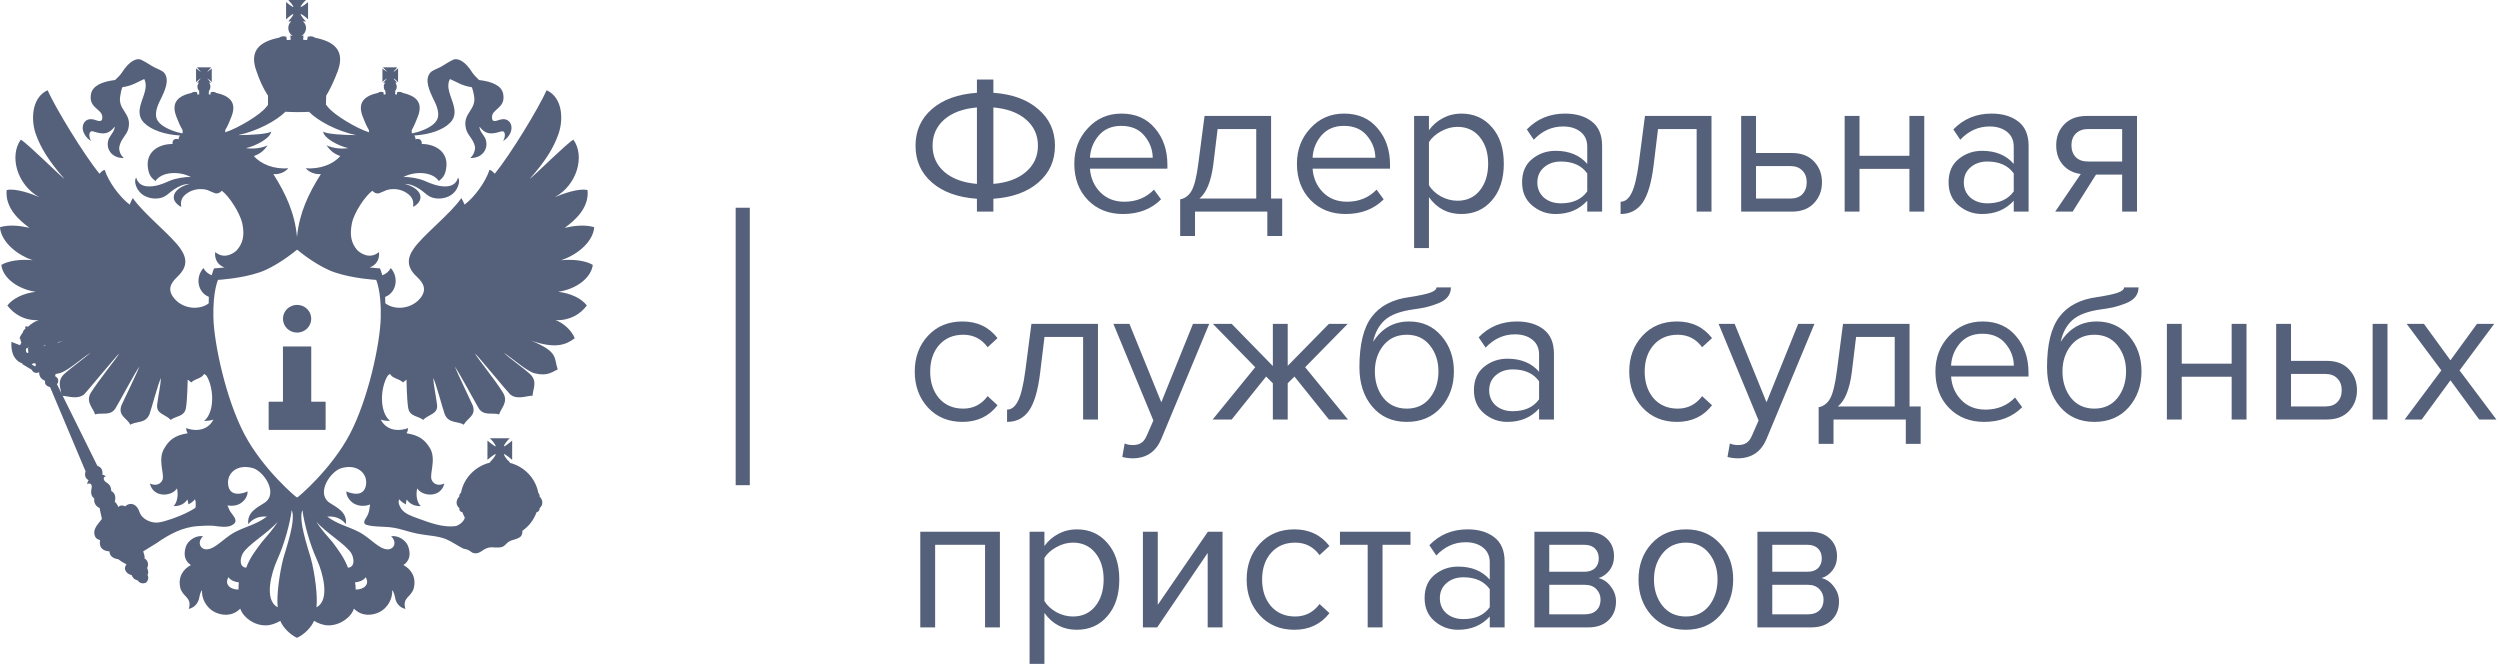 <svg width="177" height="47" viewBox="0 0 177 47" fill="none" xmlns="http://www.w3.org/2000/svg">
<path fill-rule="evenodd" clip-rule="evenodd" d="M24.766 30.739C23.459 33.227 21.062 35.255 21.034 35.224C21.006 35.255 18.609 33.227 17.302 30.739C15.994 28.253 15.156 24.347 15.109 22.481C15.062 20.615 15.435 19.816 15.435 19.816C15.435 19.816 17.07 19.728 18.378 19.282C19.487 18.905 20.695 17.953 21.034 17.675C21.371 17.953 22.581 18.905 23.693 19.282C24.998 19.728 26.633 19.816 26.633 19.816C26.633 19.816 27.006 20.615 26.957 22.481C26.91 24.347 26.072 28.253 24.766 30.739ZM24.89 39.201C25.06 39.521 25.158 40.147 24.638 40.194C24.347 39.448 23.997 39.012 23.564 38.409C23.163 37.945 22.72 37.466 22.404 36.941C23.114 37.758 24.54 38.573 24.89 39.201ZM22.404 42.995C22.501 42.264 22.308 40.631 22.005 39.521C21.796 38.774 21.104 36.816 21.412 36.115C21.533 37.038 21.91 38.48 22.453 39.662C22.838 40.512 23.405 42.486 22.404 42.995ZM20.061 39.521C19.773 40.631 19.567 42.264 19.664 42.995C18.661 42.486 19.23 40.512 19.616 39.662C20.156 38.48 20.532 37.038 20.653 36.115C20.965 36.816 20.272 38.774 20.061 39.521ZM18.517 38.409C18.069 39.012 17.719 39.448 17.43 40.194C16.91 40.147 17.008 39.521 17.178 39.201C17.528 38.573 18.952 37.758 19.664 36.941C19.348 37.466 18.905 37.938 18.517 38.409ZM13.168 30.308C13.194 30.471 13.217 30.567 13.289 30.675C12.36 30.817 11.963 31.172 11.627 31.75C11.153 32.529 11.647 33.535 11.513 33.951C11.418 34.211 11.107 34.461 10.612 34.233C10.851 35.275 12.18 35.157 12.529 34.577C12.648 35.061 12.529 35.618 12.288 35.829C12.7 35.852 13.05 35.688 13.266 35.368C13.315 35.464 13.315 35.595 13.338 35.711C13.567 35.595 13.714 35.464 13.809 35.345C13.845 35.462 13.891 35.733 13.835 35.956C13.658 36.074 13.456 36.183 13.145 36.339C12.648 36.576 11.747 36.919 11.227 36.989C10.802 37.06 10.067 36.823 9.873 36.243C9.703 35.688 9.235 35.512 8.859 35.852C8.764 35.782 8.499 35.733 8.388 35.903C8.388 35.903 8.27 35.641 8.123 35.512C8.221 35.227 8.146 34.884 7.881 34.768C7.858 34.211 7.508 34.211 7.387 34.021C7.315 33.903 7.315 33.759 7.485 33.737C7.413 33.631 7.266 33.608 7.243 33.608C7.29 33.371 7.217 33.076 6.893 32.98L4.031 27.199C4.213 27.01 4.118 26.738 3.91 26.641C3.91 26.641 3.91 26.618 3.91 26.596C3.927 26.55 3.93 26.515 3.935 26.48C4.012 26.468 4.106 26.45 4.188 26.43C4.754 26.299 5.636 25.484 6.399 24.975C6.131 25.247 5.021 26.039 4.527 26.5C4.066 26.949 4.26 27.398 4.334 27.802L4.443 28.026C4.862 28.051 5.49 28.298 5.961 27.92C6.107 27.779 8.172 25.27 8.447 25.023C8.342 25.247 7.037 26.856 6.448 27.779C6.01 28.475 6.651 28.936 6.725 29.337C7.194 29.196 7.835 29.468 8.172 28.913C8.499 28.381 9.5 26.478 9.873 25.943C9.729 26.359 8.666 28.523 8.594 28.711C8.342 29.445 8.98 29.587 9.235 30.073C9.621 29.801 10.319 30.013 10.587 29.314C10.754 28.843 11.178 27.199 11.397 26.76C11.371 27.247 11.227 27.897 11.13 28.616C11.032 29.337 11.721 29.314 12.082 29.73C12.432 29.445 13.073 29.516 13.168 28.865C13.266 28.286 13.289 26.878 13.289 26.878C13.387 26.962 13.436 26.984 13.544 27.08C13.783 26.808 14.28 26.808 14.448 26.478C14.522 26.5 14.545 26.548 14.617 26.596C15.161 27.481 15.207 29.196 14.448 29.801C14.666 29.801 14.944 29.775 15.111 29.705C14.774 30.378 14.025 30.615 13.168 30.308ZM4.481 24.113C4.355 24.163 4.208 24.226 4.092 24.274C4.092 24.264 4.092 24.251 4.092 24.241C4.211 24.198 4.357 24.155 4.481 24.113ZM16.862 9.566C18.216 9.282 19.59 8.538 20.208 7.912C20.72 7.943 21.381 7.948 21.884 7.92C22.494 8.55 23.85 9.282 25.204 9.566C24.419 9.566 23.044 9.496 22.875 9.306C22.924 9.79 23.973 10.338 24.661 10.489C24.092 10.56 23.564 10.489 23.114 10.29C23.359 10.633 23.634 10.893 24.092 11.046C23.611 11.627 22.622 12.002 21.642 11.909C21.884 12.193 22.332 12.37 22.72 12.322C21.84 13.699 21.186 15.111 21.032 16.747L21.026 16.745L21.024 16.75C20.877 15.111 20.229 13.699 19.351 12.322C19.747 12.37 20.185 12.193 20.412 11.909C19.423 12.002 18.468 11.627 17.974 11.046C18.434 10.893 18.709 10.633 18.952 10.29C18.517 10.489 17.974 10.56 17.407 10.489C18.095 10.338 19.158 9.79 19.204 9.306C19.024 9.496 17.649 9.566 16.862 9.566ZM25.891 40.867C26.195 41.377 25.773 41.742 25.181 41.742C25.181 41.543 25.181 41.472 25.132 41.233C25.407 41.208 25.729 41.107 25.891 40.867ZM16.887 41.742C16.296 41.742 15.873 41.377 16.175 40.867C16.331 41.097 16.643 41.205 16.91 41.233C16.887 41.472 16.887 41.543 16.887 41.742ZM3.197 24.465C3.166 24.465 3.134 24.465 3.101 24.465C3.096 24.458 3.091 24.45 3.083 24.443C3.127 24.433 3.174 24.433 3.215 24.42C3.212 24.435 3.204 24.45 3.197 24.465ZM2.486 25.943L2.247 25.805C2.342 25.696 2.437 25.696 2.533 25.756C2.533 25.828 2.533 25.898 2.486 25.943ZM2.015 24.952C1.992 24.952 1.992 24.975 1.969 24.997C1.822 24.975 1.822 24.808 1.848 24.667C1.917 24.667 1.969 24.644 2.015 24.597L2.038 24.622L1.969 24.667C1.992 24.763 1.992 24.857 2.015 24.952ZM41.971 18.754C41.453 18.449 40.596 18.341 39.727 18.424C41.09 17.963 42.02 16.969 42.069 16.082C41.358 15.883 40.62 15.989 39.981 16.13C40.643 15.645 41.729 14.758 41.598 13.457C40.959 13.303 39.786 13.742 39.291 13.956C40.861 13.091 41.428 11.046 40.596 9.887C40.102 10.171 37.855 12.415 37.492 12.678C38.653 11.377 39.196 10.441 39.51 9.566C39.883 8.611 39.906 6.944 38.702 6.387C38.133 7.665 36.141 10.938 35.032 12.299C34.91 12.193 34.813 12.05 34.656 12.027C34.39 12.857 33.605 13.956 32.892 14.486C32.856 14.415 32.785 14.226 32.663 14.024C31.904 15.136 29.935 16.662 29.297 17.597C28.8 18.293 28.8 18.921 29.489 19.572C29.768 19.844 30.298 20.328 29.84 21.001C29.216 21.894 27.963 21.997 27.281 21.473C27.281 21.314 27.276 21.162 27.268 21.021C28.071 20.716 28.259 19.644 27.667 18.979C27.536 19.224 27.322 19.402 27.065 19.49C26.996 19.213 26.933 19.077 26.929 19.064L26.897 18.999L26.828 18.996C26.82 18.994 26.558 18.982 26.164 18.936C26.609 18.792 26.895 18.389 26.833 17.844C26.146 18.424 25.456 17.869 25.299 17.716C24.867 17.219 24.746 16.662 24.915 15.809C25.06 15.066 25.845 13.883 26.362 13.505C26.437 13.575 26.556 13.717 26.808 13.694C26.954 13.649 27.196 13.527 27.377 13.457C27.896 13.303 28.404 13.421 28.73 13.623C29.32 13.976 29.271 14.367 29.25 14.652C30.151 14.155 29.84 13.328 28.658 13.021C29.466 13.021 30.13 13.742 30.298 13.835C30.746 14.156 31.384 14.084 31.757 13.908C32.473 13.575 32.617 12.748 32.424 12.582C32.352 12.88 32.123 13.139 31.708 13.187C31.096 13.258 30.501 12.995 30.033 12.793C29.636 12.63 28.993 12.511 28.56 12.536C29.369 12.098 30.625 12.146 31.07 12.819C31.338 12.607 31.505 12.415 31.579 11.979C31.809 10.799 30.867 10.194 29.863 10.194C29.889 9.91 29.683 9.768 29.418 9.864C29.418 9.743 29.384 9.65 29.317 9.602C29.34 9.599 29.371 9.589 29.392 9.589C30.406 9.521 31.361 9.213 31.878 8.681C32.785 7.733 31.338 6.528 31.855 5.595C32.352 5.807 32.715 6.079 33.399 6.173C33.472 6.317 33.533 6.599 33.557 6.752C33.775 7.806 32.715 7.983 32.99 9.105C33.111 9.614 33.5 9.79 33.631 10.396C33.631 10.396 33.68 10.819 33.304 11.188C34.175 11.21 34.633 10.489 34.365 9.816C34.246 9.544 33.943 9.282 33.943 8.964C34.39 9.544 34.79 9.521 35.477 9.306C35.791 9.213 35.816 9.64 35.621 9.982C36.092 9.707 36.216 9.258 36.216 9.06C36.216 8.586 35.84 8.361 35.477 8.457C35.274 8.48 34.861 8.752 34.838 8.361C34.753 7.688 35.84 7.711 35.621 6.624C35.502 6.079 34.885 5.781 33.919 5.665C33.824 5.57 33.582 5.345 33.451 5.156C32.921 4.294 32.375 4.07 32.048 4.246C31.662 4.435 31.459 4.602 31.145 4.766C30.89 4.897 30.625 4.967 30.455 5.156C30.033 5.665 30.432 6.457 30.648 6.944C30.795 7.226 31.145 7.877 30.988 8.361C30.818 8.941 29.84 9.306 29.25 9.426C29.212 9.426 29.188 9.438 29.15 9.438V9.213C29.32 8.916 29.466 8.563 29.587 8.242C29.986 7.201 29.392 6.778 28.514 6.576C28.404 6.505 28.282 6.48 28.139 6.528H28.113L28.089 6.704L27.969 6.669L27.994 6.457H27.942C28.043 6.387 28.089 6.268 28.089 6.15C28.089 6.021 28.043 5.925 27.994 5.855H28.113L28.063 5.807C28.043 5.759 27.994 5.713 27.92 5.641C27.896 5.618 27.873 5.57 27.873 5.547C27.896 5.57 27.92 5.595 27.969 5.618C28.017 5.665 28.089 5.713 28.113 5.759L28.184 5.807V4.839L28.113 4.897C28.089 4.92 28.017 4.967 27.969 5.015C27.92 5.063 27.896 5.063 27.873 5.086C27.873 5.063 27.896 5.038 27.92 4.99C27.994 4.945 28.043 4.871 28.063 4.839L28.113 4.766H27.124L27.173 4.839C27.219 4.871 27.281 4.945 27.33 4.99C27.353 5.038 27.377 5.063 27.402 5.086C27.377 5.063 27.33 5.063 27.304 5.015C27.219 4.967 27.173 4.92 27.124 4.897L27.076 4.839V5.807L27.124 5.759C27.173 5.713 27.219 5.665 27.304 5.618C27.33 5.595 27.377 5.57 27.402 5.547C27.377 5.57 27.353 5.618 27.33 5.641C27.281 5.713 27.219 5.759 27.173 5.807L27.124 5.855H27.281C27.196 5.925 27.173 6.021 27.173 6.15C27.173 6.268 27.219 6.387 27.304 6.457H27.281L27.304 6.669L27.173 6.704L27.147 6.528H27.124C26.98 6.48 26.859 6.505 26.761 6.576C25.868 6.778 25.276 7.201 25.675 8.242C25.796 8.563 25.943 8.916 26.123 9.213V9.367C25.227 9.082 23.621 8.124 23.189 7.544C23.14 7.486 23.104 7.438 23.08 7.403L23.076 7.405L23.093 6.778C23.405 6.268 23.683 5.641 23.902 5.063C24.468 3.56 23.634 2.935 22.308 2.672C22.174 2.58 22.005 2.532 21.788 2.602L21.742 2.839L21.464 2.816L21.487 2.509C21.439 2.532 21.392 2.532 21.343 2.532C21.533 2.438 21.667 2.211 21.667 1.977C21.667 1.811 21.582 1.609 21.439 1.515H21.667C21.533 1.397 21.317 1.147 21.271 0.983C21.439 1.029 21.693 1.253 21.812 1.374V0.143C21.693 0.237 21.439 0.474 21.271 0.497C21.317 0.358 21.533 0.119 21.667 0H20.412C20.509 0.119 20.751 0.358 20.774 0.497C20.627 0.474 20.388 0.237 20.254 0.143V1.374C20.388 1.253 20.627 1.029 20.774 0.983C20.751 1.147 20.509 1.397 20.412 1.515H20.627C20.484 1.609 20.412 1.811 20.412 1.977C20.412 2.211 20.532 2.438 20.725 2.532C20.676 2.532 20.627 2.532 20.555 2.509L20.581 2.816L20.303 2.839L20.277 2.602C20.061 2.532 19.894 2.58 19.747 2.672C18.434 2.935 17.598 3.56 18.167 5.063C18.36 5.641 18.638 6.268 18.975 6.778V7.428C18.952 7.451 18.926 7.499 18.88 7.544C18.457 8.124 16.839 9.082 15.945 9.367V9.213C16.126 8.916 16.273 8.563 16.393 8.242C16.793 7.201 16.2 6.778 15.307 6.576C15.207 6.505 15.091 6.48 14.944 6.528H14.921L14.895 6.704L14.774 6.669L14.798 6.457H14.774C14.846 6.387 14.895 6.268 14.895 6.15C14.895 6.021 14.872 5.925 14.798 5.855H14.944L14.895 5.807C14.846 5.759 14.798 5.713 14.751 5.641C14.728 5.618 14.692 5.57 14.666 5.547C14.692 5.57 14.751 5.595 14.774 5.618C14.846 5.665 14.895 5.713 14.944 5.759L14.993 5.807V4.839L14.944 4.897C14.895 4.92 14.846 4.967 14.774 5.015C14.751 5.063 14.692 5.063 14.666 5.086C14.692 5.063 14.728 5.038 14.751 4.99C14.798 4.945 14.846 4.871 14.895 4.839L14.944 4.766H13.955L14.002 4.839C14.025 4.871 14.087 4.945 14.136 4.99C14.182 5.038 14.206 5.063 14.206 5.086C14.182 5.063 14.159 5.063 14.112 5.015C14.051 4.967 13.977 4.92 13.955 4.897L13.881 4.839V5.807L13.955 5.759C13.977 5.713 14.051 5.665 14.112 5.618C14.159 5.595 14.182 5.57 14.206 5.547C14.206 5.57 14.182 5.618 14.136 5.641C14.087 5.713 14.025 5.759 14.002 5.807L13.955 5.855H14.087C14.025 5.925 13.977 6.021 13.977 6.15C13.977 6.268 14.025 6.387 14.136 6.457H14.087L14.112 6.669L13.977 6.704L13.955 6.528H13.93C13.783 6.48 13.665 6.505 13.567 6.576C12.674 6.778 12.082 7.201 12.481 8.242C12.602 8.563 12.748 8.916 12.929 9.213V9.438C12.89 9.438 12.857 9.426 12.831 9.426C12.239 9.306 11.25 8.941 11.081 8.361C10.924 7.877 11.276 7.226 11.418 6.944C11.647 6.457 12.036 5.665 11.627 5.156C11.444 4.967 11.178 4.897 10.924 4.766C10.612 4.602 10.416 4.435 10.02 4.246C9.703 4.07 9.163 4.294 8.618 5.156C8.499 5.345 8.244 5.57 8.146 5.665C7.194 5.781 6.578 6.079 6.448 6.624C6.226 7.711 7.315 7.688 7.243 8.361C7.217 8.752 6.798 8.48 6.602 8.457C6.226 8.361 5.853 8.586 5.853 9.06C5.853 9.258 5.987 9.707 6.448 9.982C6.254 9.64 6.278 9.213 6.602 9.306C7.29 9.521 7.675 9.544 8.123 8.964C8.123 9.282 7.835 9.544 7.704 9.816C7.436 10.489 7.881 11.21 8.764 11.188C8.365 10.819 8.447 10.396 8.447 10.396C8.571 9.79 8.957 9.614 9.089 9.105C9.357 7.983 8.293 7.806 8.522 6.752C8.545 6.599 8.594 6.317 8.666 6.173C9.357 6.079 9.729 5.807 10.21 5.595C10.707 6.528 9.281 7.733 10.187 8.681C10.707 9.213 11.673 9.521 12.674 9.589C12.694 9.589 12.728 9.602 12.754 9.604C12.684 9.65 12.648 9.743 12.648 9.864C12.386 9.768 12.18 9.91 12.216 10.194C11.178 10.194 10.262 10.799 10.489 11.979C10.561 12.415 10.73 12.607 11.009 12.819C11.444 12.146 12.7 12.098 13.518 12.536C13.073 12.511 12.432 12.63 12.036 12.793C11.575 12.995 10.986 13.258 10.37 13.187C9.945 13.139 9.729 12.88 9.644 12.582C9.451 12.748 9.596 13.575 10.319 13.908C10.682 14.084 11.322 14.156 11.768 13.835C11.938 13.742 12.602 13.021 13.413 13.021C12.239 13.328 11.912 14.155 12.831 14.652C12.795 14.367 12.748 13.976 13.338 13.623C13.665 13.421 14.182 13.303 14.692 13.457C14.872 13.527 15.111 13.649 15.258 13.694C15.51 13.717 15.632 13.575 15.703 13.505C16.224 13.883 16.983 15.066 17.153 15.809C17.333 16.662 17.202 17.219 16.767 17.716C16.622 17.869 15.922 18.424 15.235 17.844C15.171 18.386 15.457 18.79 15.902 18.936C15.503 18.979 15.235 18.994 15.227 18.996L15.158 18.999L15.13 19.064C15.122 19.077 15.062 19.213 14.99 19.488C14.741 19.395 14.53 19.221 14.401 18.979C13.809 19.642 13.992 20.706 14.787 21.016C14.779 21.162 14.774 21.319 14.774 21.48C14.092 21.994 12.852 21.889 12.239 21.001C11.768 20.328 12.311 19.844 12.579 19.572C13.266 18.921 13.266 18.293 12.769 17.597C12.131 16.662 10.162 15.136 9.405 14.024C9.281 14.226 9.21 14.415 9.183 14.486C8.473 13.956 7.675 12.857 7.413 12.027C7.266 12.05 7.158 12.193 7.037 12.299C5.938 10.938 3.935 7.665 3.369 6.387C2.172 6.944 2.195 8.611 2.561 9.566C2.883 10.441 3.428 11.377 4.573 12.678C4.213 12.415 1.969 10.171 1.472 9.887C0.641 11.046 1.207 13.091 2.774 13.956C2.293 13.742 1.109 13.303 0.471 13.457C0.35 14.758 1.423 15.645 2.087 16.13C1.449 15.989 0.713 15.883 0 16.082C0.048 16.969 0.988 17.963 2.316 18.424C1.472 18.341 0.615 18.449 0.095 18.754C0.193 19.677 1.256 20.472 2.533 20.661C1.675 20.754 0.916 21.122 0.519 21.629C0.988 22.232 1.675 22.693 2.728 22.671C2.486 22.753 2.208 22.917 1.969 23.142C1.943 23.119 1.894 23.096 1.848 23.096C1.796 23.119 1.776 23.19 1.796 23.237C1.796 23.237 1.796 23.237 1.796 23.273C1.696 23.343 1.64 23.424 1.629 23.51C1.531 23.646 1.431 23.807 1.376 23.946C1.402 23.959 1.423 23.981 1.449 23.994C1.439 24.075 1.457 24.165 1.519 24.254C1.472 24.302 1.449 24.372 1.423 24.443L0.808 24.206C0.775 24.753 0.898 25.204 1.181 25.484C1.402 25.731 1.653 25.696 1.58 25.779L2.247 26.18C2.365 26.43 2.607 26.43 2.774 26.359C2.774 26.359 2.774 26.382 2.774 26.407C2.774 26.666 2.957 26.878 3.197 26.962C3.151 27.176 3.245 27.317 3.549 27.413L6.059 33.371C5.961 33.654 6.059 33.903 6.278 33.996C6.226 34.067 6.18 34.14 6.18 34.281C6.278 34.211 6.422 34.186 6.494 34.387C6.54 34.529 6.278 34.99 6.676 35.298C6.625 35.57 6.772 35.852 7.06 35.973C7.06 36.115 7.194 36.576 7.217 36.74C7.037 36.989 6.625 37.368 6.676 37.781C6.725 38.079 6.844 38.172 7.086 38.242C6.988 38.774 7.29 39.012 7.75 39.037C7.75 39.425 8.123 39.566 8.365 39.589C8.594 39.755 8.692 39.826 8.957 39.957C8.715 40.239 8.885 40.608 9.33 40.727C9.38 40.89 9.5 41.034 9.752 41.092C9.899 41.329 10.162 41.329 10.319 41.258C10.416 41.211 10.587 40.938 10.44 40.701C10.538 40.583 10.489 40.358 10.416 40.217C10.561 39.957 10.44 39.637 10.236 39.544C10.262 39.4 10.187 39.176 10.139 39.037C10.489 38.822 10.924 38.55 11.081 38.457C11.938 37.854 12.903 37.32 14.002 37.249C14.28 37.224 14.798 37.202 15.091 37.224C15.536 37.272 16.151 37.403 16.512 37.13C16.622 37.06 16.695 36.941 16.671 36.823C16.622 36.551 16.321 36.313 16.224 36.067C16.198 35.991 16.151 35.882 16.105 35.784C16.419 35.84 16.707 35.794 16.887 35.711C17.081 35.641 17.552 35.298 17.528 34.791C17.153 34.967 16.247 35.204 16.151 34.304C16.053 33.513 16.767 32.839 17.878 33.134C18.638 33.323 19.747 34.907 18.733 35.595C18.238 35.925 17.479 36.243 17.577 37.108C17.901 36.717 18.334 36.528 18.901 36.576C18.069 37.179 17.43 37.249 16.561 37.71C15.802 38.147 15.235 38.87 14.64 38.893C14.182 38.916 13.93 38.384 14.375 37.97C13.93 37.877 13.338 38.22 13.168 38.679C12.952 39.306 13.119 39.755 13.518 40.005C12.978 40.287 12.579 40.845 12.769 41.636C12.952 42.287 13.616 42.287 13.364 43.114C13.737 43.018 13.977 42.771 14.087 42.416C14.136 42.169 14.182 41.909 14.306 41.79C14.255 42.287 14.545 43.018 15.235 43.351C15.703 43.576 16.442 43.669 17.008 43.092C17.238 43.742 18.02 44.296 18.831 44.274C19.204 44.274 19.567 44.117 19.845 43.956C20.038 44.438 20.532 44.924 21.026 45.159C21.533 44.924 22.03 44.438 22.234 43.956C22.501 44.117 22.875 44.274 23.238 44.274C24.02 44.296 24.841 43.742 25.06 43.092C25.626 43.669 26.362 43.576 26.833 43.351C27.523 43.018 27.811 42.287 27.765 41.79C27.896 41.909 27.942 42.169 27.994 42.416C28.089 42.771 28.329 43.018 28.704 43.114C28.453 42.287 29.129 42.287 29.297 41.636C29.489 40.845 29.091 40.287 28.56 40.005C28.947 39.755 29.129 39.306 28.898 38.679C28.73 38.22 28.139 37.877 27.69 37.97C28.139 38.384 27.896 38.916 27.425 38.893C26.833 38.87 26.267 38.147 25.505 37.71C24.638 37.249 23.997 37.179 23.165 36.576C23.732 36.528 24.18 36.717 24.491 37.108C24.589 36.243 23.83 35.925 23.332 35.595C22.332 34.907 23.431 33.323 24.203 33.134C25.299 32.839 26.025 33.513 25.917 34.304C25.796 35.204 24.915 34.967 24.517 34.791C24.517 35.298 24.985 35.641 25.181 35.711C25.407 35.817 25.824 35.872 26.2 35.716C26.187 35.804 26.172 35.901 26.172 35.925C26.098 36.694 25.675 36.765 25.819 37.083C26.025 37.32 27.377 37.272 27.739 37.345C28.38 37.428 28.924 37.663 29.539 37.781C30.226 37.923 30.962 37.923 31.579 38.172C31.976 38.338 32.424 38.656 32.81 38.845C33.399 38.941 33.304 39.176 33.68 39.176C34.017 39.176 34.148 38.893 34.584 38.774C34.885 38.704 35.221 38.822 35.523 38.727C35.742 38.679 35.84 38.457 36.046 38.338C36.287 38.195 36.625 38.195 36.854 37.993C36.975 37.89 36.998 37.688 36.98 37.547L36.985 37.58C37.446 37.262 37.796 36.8 37.989 36.266C38.109 36.243 38.205 36.137 38.205 36.019C38.205 35.996 38.205 35.973 38.205 35.973C38.326 35.877 38.398 35.733 38.398 35.595C38.398 35.416 38.326 35.275 38.205 35.157C38.205 35.157 38.205 35.131 38.205 35.109C38.205 35.015 38.156 34.945 38.109 34.884C37.917 33.855 37.119 33.028 36.092 32.768C36.092 32.743 36.092 32.743 36.092 32.72H36.069C36.069 32.672 36.046 32.648 36.01 32.648C35.863 32.506 35.693 32.284 35.672 32.14C35.84 32.189 36.118 32.448 36.261 32.554V31.195C36.118 31.301 35.84 31.561 35.672 31.609C35.693 31.442 35.958 31.147 36.092 31.029H34.681C34.813 31.147 35.078 31.442 35.101 31.609C34.934 31.561 34.656 31.301 34.511 31.195V32.554C34.656 32.448 34.934 32.189 35.101 32.14C35.078 32.307 34.813 32.602 34.681 32.72L34.73 32.743C33.68 32.98 32.833 33.833 32.64 34.884C32.568 34.945 32.519 35.015 32.519 35.109C32.519 35.131 32.519 35.157 32.519 35.157C32.398 35.275 32.326 35.416 32.326 35.595C32.326 35.733 32.398 35.877 32.519 35.973C32.519 35.973 32.519 35.996 32.519 36.019C32.519 36.173 32.617 36.243 32.736 36.266C32.785 36.397 32.843 36.528 32.905 36.647C32.905 36.634 32.905 36.634 32.921 36.621C32.833 37.012 32.352 37.249 32.244 37.249C31.384 37.368 30.432 37.012 29.562 36.694C29.178 36.551 28.658 36.387 28.404 36.019C28.246 35.751 28.18 35.583 28.259 35.345C28.355 35.464 28.514 35.595 28.73 35.711C28.753 35.595 28.753 35.464 28.8 35.368C29.021 35.688 29.369 35.852 29.791 35.829C29.539 35.618 29.418 35.061 29.539 34.577C29.889 35.157 31.217 35.275 31.459 34.233C30.962 34.461 30.648 34.211 30.552 33.951C30.406 33.535 30.89 32.529 30.455 31.75C30.105 31.172 29.709 30.817 28.779 30.675C28.851 30.567 28.875 30.471 28.898 30.308C28.043 30.615 27.304 30.378 26.954 29.705C27.124 29.775 27.377 29.801 27.618 29.801C26.859 29.196 26.905 27.481 27.451 26.596C27.523 26.548 27.547 26.5 27.618 26.478C27.786 26.808 28.282 26.808 28.534 27.08C28.633 26.984 28.681 26.962 28.779 26.878C28.779 26.878 28.8 28.286 28.898 28.865C28.993 29.516 29.636 29.445 29.961 29.73C30.347 29.314 31.047 29.337 30.939 28.616C30.841 27.897 30.697 27.247 30.674 26.76C30.89 27.199 31.312 28.843 31.482 29.314C31.757 30.013 32.447 29.801 32.833 30.073C33.088 29.587 33.727 29.445 33.472 28.711C33.399 28.523 32.352 26.359 32.195 25.943C32.568 26.478 33.582 28.381 33.896 28.913C34.246 29.468 34.885 29.196 35.343 29.337C35.43 28.936 36.046 28.475 35.598 27.779C35.032 26.856 33.704 25.247 33.631 25.023C33.896 25.27 35.958 27.779 36.118 27.92C36.599 28.333 37.299 28.013 37.711 28.013C37.711 27.554 38.084 27.032 37.544 26.5C37.047 26.039 35.912 25.247 35.672 24.975C36.429 25.484 37.325 26.299 37.855 26.43C38.797 26.666 39.134 26.299 39.487 26.157C39.196 25.318 39.582 24.93 37.59 24.113C39.314 24.715 40.076 24.418 40.692 23.946C40.449 23.343 39.834 22.837 39.337 22.671C40.39 22.693 41.09 22.232 41.549 21.629C41.163 21.122 40.39 20.754 39.51 20.661C40.812 20.472 41.85 19.677 41.971 18.754Z" fill="#55607A"/>
<path d="M70.331 14.983H69.167V14.072C67.821 13.979 66.76 13.595 65.984 12.922C65.208 12.249 64.82 11.38 64.82 10.314C64.82 9.257 65.208 8.393 65.984 7.72C66.76 7.046 67.821 6.663 69.167 6.57V5.63H70.331V6.57C71.668 6.663 72.729 7.051 73.514 7.734C74.299 8.407 74.692 9.267 74.692 10.314C74.692 11.38 74.299 12.249 73.514 12.922C72.738 13.595 71.677 13.979 70.331 14.072V14.983ZM72.644 12.165C73.205 11.679 73.486 11.062 73.486 10.314C73.486 9.566 73.205 8.949 72.644 8.463C72.084 7.977 71.312 7.692 70.331 7.607V13.02C71.312 12.936 72.084 12.651 72.644 12.165ZM66.853 8.463C66.302 8.949 66.026 9.566 66.026 10.314C66.026 11.062 66.302 11.679 66.853 12.165C67.414 12.651 68.185 12.936 69.167 13.02V7.607C68.185 7.692 67.414 7.977 66.853 8.463ZM79.511 15.152C78.501 15.152 77.674 14.825 77.029 14.17C76.384 13.506 76.061 12.646 76.061 11.59C76.061 10.599 76.379 9.762 77.015 9.08C77.651 8.388 78.445 8.042 79.399 8.042C80.399 8.042 81.189 8.388 81.769 9.08C82.358 9.762 82.652 10.627 82.652 11.674V11.941H77.169C77.216 12.604 77.459 13.16 77.898 13.609C78.338 14.058 78.908 14.282 79.609 14.282C80.451 14.282 81.147 13.997 81.699 13.427L82.203 14.114C81.512 14.806 80.614 15.152 79.511 15.152ZM81.614 11.169C81.605 10.59 81.409 10.071 81.025 9.613C80.642 9.145 80.095 8.912 79.385 8.912C78.712 8.912 78.179 9.141 77.786 9.599C77.403 10.057 77.197 10.58 77.169 11.169H81.614ZM83.556 16.708V14.114C83.902 14.049 84.173 13.843 84.37 13.497C84.566 13.142 84.725 12.492 84.846 11.548L85.281 8.21H89.993V14.058H90.778V16.708H89.726V14.983H84.608V16.708H83.556ZM86.207 9.136L85.898 11.674C85.739 12.861 85.412 13.656 84.916 14.058H88.941V9.136H86.207ZM95.273 15.152C94.263 15.152 93.436 14.825 92.791 14.17C92.146 13.506 91.823 12.646 91.823 11.59C91.823 10.599 92.141 9.762 92.777 9.08C93.413 8.388 94.207 8.042 95.161 8.042C96.161 8.042 96.951 8.388 97.531 9.08C98.12 9.762 98.414 10.627 98.414 11.674V11.941H92.931C92.978 12.604 93.221 13.16 93.66 13.609C94.1 14.058 94.67 14.282 95.371 14.282C96.213 14.282 96.909 13.997 97.461 13.427L97.965 14.114C97.274 14.806 96.376 15.152 95.273 15.152ZM97.376 11.169C97.367 10.59 97.171 10.071 96.787 9.613C96.404 9.145 95.857 8.912 95.147 8.912C94.474 8.912 93.941 9.141 93.548 9.599C93.165 10.057 92.959 10.58 92.931 11.169H97.376ZM103.455 15.152C102.501 15.152 101.74 14.754 101.169 13.96V17.564H100.118V8.21H101.169V9.22C101.422 8.865 101.749 8.58 102.151 8.365C102.553 8.15 102.988 8.042 103.455 8.042C104.353 8.042 105.077 8.365 105.629 9.01C106.189 9.645 106.47 10.505 106.47 11.59C106.47 12.674 106.189 13.539 105.629 14.184C105.077 14.829 104.353 15.152 103.455 15.152ZM103.189 14.212C103.852 14.212 104.381 13.969 104.773 13.483C105.166 12.988 105.362 12.357 105.362 11.59C105.362 10.823 105.166 10.197 104.773 9.711C104.381 9.225 103.852 8.982 103.189 8.982C102.787 8.982 102.394 9.089 102.011 9.304C101.637 9.51 101.356 9.762 101.169 10.061V13.118C101.356 13.427 101.637 13.689 102.011 13.904C102.394 14.109 102.787 14.212 103.189 14.212ZM113.429 14.983H112.377V14.212C111.807 14.838 111.059 15.152 110.134 15.152C109.507 15.152 108.956 14.951 108.479 14.549C108.002 14.147 107.764 13.6 107.764 12.908C107.764 12.197 107.998 11.651 108.465 11.267C108.942 10.875 109.498 10.678 110.134 10.678C111.097 10.678 111.844 10.987 112.377 11.604V10.384C112.377 9.935 112.218 9.585 111.901 9.332C111.583 9.08 111.171 8.954 110.667 8.954C109.872 8.954 109.18 9.267 108.591 9.893L108.1 9.164C108.82 8.416 109.722 8.042 110.807 8.042C111.583 8.042 112.214 8.229 112.7 8.603C113.186 8.977 113.429 9.552 113.429 10.328V14.983ZM110.512 14.395C111.354 14.395 111.975 14.114 112.377 13.553V12.277C111.975 11.716 111.354 11.436 110.512 11.436C110.026 11.436 109.624 11.576 109.306 11.856C108.998 12.127 108.844 12.483 108.844 12.922C108.844 13.352 108.998 13.707 109.306 13.988C109.624 14.259 110.026 14.395 110.512 14.395ZM114.738 15.152V14.282C115.056 14.282 115.318 14.072 115.523 13.651C115.729 13.231 115.897 12.529 116.028 11.548L116.463 8.21H121.174V14.983H120.123V9.136H117.388L117.08 11.674C116.93 12.917 116.668 13.81 116.295 14.352C115.921 14.885 115.402 15.152 114.738 15.152ZM123.275 8.21H124.326V10.833H126.864C127.537 10.833 128.061 11.034 128.435 11.436C128.809 11.828 128.996 12.319 128.996 12.908C128.996 13.497 128.804 13.992 128.421 14.395C128.047 14.787 127.528 14.983 126.864 14.983H123.275V8.21ZM126.752 11.758H124.326V14.058H126.752C127.126 14.058 127.411 13.955 127.608 13.749C127.813 13.534 127.916 13.254 127.916 12.908C127.916 12.562 127.813 12.286 127.608 12.081C127.411 11.866 127.126 11.758 126.752 11.758ZM131.653 14.983H130.601V8.21H131.653V11.029H135.186V8.21H136.238V14.983H135.186V11.954H131.653V14.983ZM143.625 14.983H142.573V14.212C142.003 14.838 141.255 15.152 140.329 15.152C139.703 15.152 139.151 14.951 138.675 14.549C138.198 14.147 137.96 13.6 137.96 12.908C137.96 12.197 138.193 11.651 138.661 11.267C139.137 10.875 139.694 10.678 140.329 10.678C141.292 10.678 142.04 10.987 142.573 11.604V10.384C142.573 9.935 142.414 9.585 142.096 9.332C141.778 9.08 141.367 8.954 140.862 8.954C140.068 8.954 139.376 9.267 138.787 9.893L138.296 9.164C139.016 8.416 139.918 8.042 141.002 8.042C141.778 8.042 142.409 8.229 142.896 8.603C143.382 8.977 143.625 9.552 143.625 10.328V14.983ZM140.708 14.395C141.549 14.395 142.171 14.114 142.573 13.553V12.277C142.171 11.716 141.549 11.436 140.708 11.436C140.222 11.436 139.82 11.576 139.502 11.856C139.194 12.127 139.039 12.483 139.039 12.922C139.039 13.352 139.194 13.707 139.502 13.988C139.82 14.259 140.222 14.395 140.708 14.395ZM146.743 14.983H145.509L147.318 12.319C146.803 12.254 146.383 12.039 146.056 11.674C145.738 11.309 145.579 10.847 145.579 10.286C145.579 9.687 145.77 9.192 146.154 8.799C146.537 8.407 147.061 8.21 147.724 8.21H151.3V14.983H150.248V12.361H148.397L146.743 14.983ZM147.836 11.436H150.248V9.136H147.836C147.472 9.136 147.182 9.243 146.967 9.458C146.761 9.664 146.659 9.94 146.659 10.286C146.659 10.632 146.761 10.912 146.967 11.127C147.173 11.333 147.463 11.436 147.836 11.436Z" fill="#55607A"/>
<path d="M68.143 29.87C67.143 29.87 66.329 29.533 65.703 28.86C65.077 28.177 64.764 27.327 64.764 26.308C64.764 25.289 65.077 24.443 65.703 23.77C66.329 23.096 67.143 22.76 68.143 22.76C69.19 22.76 70.017 23.153 70.625 23.938L69.924 24.583C69.494 23.994 68.919 23.7 68.199 23.7C67.489 23.7 66.918 23.943 66.488 24.429C66.068 24.915 65.857 25.541 65.857 26.308C65.857 27.074 66.068 27.705 66.488 28.201C66.918 28.687 67.489 28.93 68.199 28.93C68.91 28.93 69.485 28.636 69.924 28.047L70.625 28.692C70.017 29.477 69.19 29.87 68.143 29.87ZM71.3 29.87V29C71.618 29 71.879 28.79 72.085 28.369C72.291 27.948 72.459 27.247 72.59 26.266L73.025 22.928H77.736V29.701H76.685V23.854H73.95L73.642 26.392C73.492 27.635 73.23 28.528 72.856 29.07C72.483 29.603 71.964 29.87 71.3 29.87ZM79.458 32.352L79.626 31.398C79.794 31.473 79.986 31.51 80.201 31.51C80.444 31.51 80.645 31.459 80.804 31.356C80.963 31.253 81.099 31.066 81.211 30.795L81.659 29.771L78.827 22.928H79.963L82.22 28.481L84.464 22.928H85.614L82.22 31.076C81.846 31.973 81.183 32.431 80.229 32.45C79.949 32.45 79.692 32.417 79.458 32.352ZM87.202 29.701H85.856L88.871 25.999L85.87 22.928H87.202L90.118 25.915V22.928H91.17V25.901L94.087 22.928H95.419L92.404 25.999L95.433 29.701H94.087L91.647 26.658L91.17 27.135V29.701H90.118V27.135L89.642 26.658L87.202 29.701ZM97.943 28.173C98.355 28.678 98.906 28.93 99.598 28.93C100.29 28.93 100.837 28.678 101.239 28.173C101.641 27.659 101.842 27.032 101.842 26.294C101.842 25.574 101.641 24.962 101.239 24.457C100.837 23.952 100.29 23.7 99.598 23.7C98.906 23.7 98.355 23.952 97.943 24.457C97.541 24.962 97.34 25.574 97.34 26.294C97.34 27.032 97.541 27.659 97.943 28.173ZM99.598 29.87C98.579 29.87 97.766 29.51 97.158 28.79C96.55 28.07 96.247 27.14 96.247 25.999C96.247 24.391 96.536 23.204 97.116 22.437C97.696 21.662 98.588 21.194 99.794 21.035C100.514 20.923 101.01 20.815 101.281 20.713C101.561 20.61 101.702 20.488 101.702 20.348H102.725C102.725 20.61 102.646 20.839 102.487 21.035C102.328 21.222 102.099 21.372 101.8 21.484C101.51 21.596 101.234 21.685 100.972 21.75C100.72 21.806 100.416 21.858 100.061 21.905C99.126 22.035 98.448 22.293 98.028 22.676C97.616 23.059 97.345 23.569 97.214 24.204C97.831 23.241 98.682 22.76 99.766 22.76C100.701 22.76 101.463 23.101 102.052 23.784C102.641 24.466 102.936 25.303 102.936 26.294C102.936 27.303 102.632 28.154 102.024 28.846C101.416 29.528 100.608 29.87 99.598 29.87ZM110.019 29.701H108.967V28.93C108.397 29.556 107.649 29.87 106.724 29.87C106.097 29.87 105.546 29.669 105.069 29.267C104.592 28.865 104.354 28.318 104.354 27.626C104.354 26.915 104.588 26.369 105.055 25.985C105.532 25.593 106.088 25.396 106.724 25.396C107.687 25.396 108.435 25.705 108.967 26.322V25.102C108.967 24.653 108.809 24.302 108.491 24.05C108.173 23.798 107.761 23.671 107.257 23.671C106.462 23.671 105.77 23.985 105.181 24.611L104.69 23.882C105.41 23.134 106.312 22.76 107.397 22.76C108.173 22.76 108.804 22.947 109.29 23.321C109.776 23.695 110.019 24.27 110.019 25.046V29.701ZM107.102 29.112C107.944 29.112 108.565 28.832 108.967 28.271V26.995C108.565 26.434 107.944 26.154 107.102 26.154C106.616 26.154 106.214 26.294 105.896 26.574C105.588 26.845 105.434 27.201 105.434 27.64C105.434 28.07 105.588 28.425 105.896 28.706C106.214 28.977 106.616 29.112 107.102 29.112ZM118.73 29.87C117.729 29.87 116.916 29.533 116.29 28.86C115.663 28.177 115.35 27.327 115.35 26.308C115.35 25.289 115.663 24.443 116.29 23.77C116.916 23.096 117.729 22.76 118.73 22.76C119.777 22.76 120.604 23.153 121.212 23.938L120.51 24.583C120.08 23.994 119.505 23.7 118.786 23.7C118.075 23.7 117.505 23.943 117.075 24.429C116.654 24.915 116.444 25.541 116.444 26.308C116.444 27.074 116.654 27.705 117.075 28.201C117.505 28.687 118.075 28.93 118.786 28.93C119.496 28.93 120.071 28.636 120.51 28.047L121.212 28.692C120.604 29.477 119.777 29.87 118.73 29.87ZM122.307 32.352L122.475 31.398C122.644 31.473 122.835 31.51 123.05 31.51C123.293 31.51 123.494 31.459 123.653 31.356C123.812 31.253 123.948 31.066 124.06 30.795L124.509 29.771L121.676 22.928H122.812L125.07 28.481L127.313 22.928H128.463L125.07 31.076C124.696 31.973 124.032 32.431 123.078 32.45C122.798 32.45 122.541 32.417 122.307 32.352ZM128.761 31.426V28.832C129.107 28.766 129.378 28.561 129.574 28.215C129.77 27.86 129.929 27.21 130.051 26.266L130.486 22.928H135.197V28.776H135.983V31.426H134.931V29.701H129.813V31.426H128.761ZM131.411 23.854L131.103 26.392C130.944 27.579 130.617 28.374 130.121 28.776H134.146V23.854H131.411ZM140.478 29.87C139.468 29.87 138.641 29.542 137.996 28.888C137.351 28.224 137.028 27.364 137.028 26.308C137.028 25.317 137.346 24.48 137.982 23.798C138.617 23.106 139.412 22.76 140.365 22.76C141.366 22.76 142.156 23.106 142.735 23.798C143.324 24.48 143.619 25.345 143.619 26.392V26.658H138.136C138.183 27.322 138.426 27.878 138.865 28.327C139.304 28.776 139.875 29 140.576 29C141.417 29 142.114 28.715 142.665 28.145L143.17 28.832C142.478 29.524 141.581 29.87 140.478 29.87ZM142.581 25.887C142.572 25.307 142.375 24.789 141.992 24.331C141.609 23.863 141.062 23.629 140.351 23.629C139.678 23.629 139.145 23.858 138.753 24.317C138.37 24.775 138.164 25.298 138.136 25.887H142.581ZM146.626 28.173C147.038 28.678 147.589 28.93 148.281 28.93C148.973 28.93 149.52 28.678 149.922 28.173C150.324 27.659 150.525 27.032 150.525 26.294C150.525 25.574 150.324 24.962 149.922 24.457C149.52 23.952 148.973 23.7 148.281 23.7C147.589 23.7 147.038 23.952 146.626 24.457C146.224 24.962 146.023 25.574 146.023 26.294C146.023 27.032 146.224 27.659 146.626 28.173ZM148.281 29.87C147.262 29.87 146.449 29.51 145.841 28.79C145.233 28.07 144.93 27.14 144.93 25.999C144.93 24.391 145.219 23.204 145.799 22.437C146.379 21.662 147.271 21.194 148.477 21.035C149.197 20.923 149.693 20.815 149.964 20.713C150.244 20.61 150.384 20.488 150.384 20.348H151.408C151.408 20.61 151.329 20.839 151.17 21.035C151.011 21.222 150.782 21.372 150.483 21.484C150.193 21.596 149.917 21.685 149.655 21.75C149.403 21.806 149.099 21.858 148.744 21.905C147.809 22.035 147.131 22.293 146.71 22.676C146.299 23.059 146.028 23.569 145.897 24.204C146.514 23.241 147.365 22.76 148.449 22.76C149.384 22.76 150.146 23.101 150.735 23.784C151.324 24.466 151.618 25.303 151.618 26.294C151.618 27.303 151.315 28.154 150.707 28.846C150.099 29.528 149.291 29.87 148.281 29.87ZM154.467 29.701H153.415V22.928H154.467V25.747H158.001V22.928H159.053V29.701H158.001V26.672H154.467V29.701ZM161.153 22.928H162.204V25.55H164.743C165.416 25.55 165.939 25.752 166.313 26.154C166.687 26.546 166.874 27.037 166.874 27.626C166.874 28.215 166.682 28.71 166.299 29.112C165.925 29.505 165.406 29.701 164.743 29.701H161.153V22.928ZM164.63 26.476H162.204V28.776H164.63C165.004 28.776 165.289 28.673 165.486 28.467C165.691 28.252 165.794 27.972 165.794 27.626C165.794 27.28 165.691 27.004 165.486 26.799C165.289 26.584 165.004 26.476 164.63 26.476ZM169.034 29.701H167.982V22.928H169.034V29.701ZM176.745 29.701H175.525L173.492 26.925L171.458 29.701H170.252L172.847 26.224L170.393 22.928H171.613L173.492 25.508L175.371 22.928H176.591L174.137 26.224L176.745 29.701Z" fill="#55607A"/>
<path d="M70.793 44.42H69.742V38.572H66.208V44.42H65.156V37.647H70.793V44.42ZM76.231 44.588C75.277 44.588 74.516 44.191 73.945 43.396V47H72.894V37.647H73.945V38.656C74.198 38.301 74.525 38.016 74.927 37.801C75.329 37.586 75.763 37.478 76.231 37.478C77.128 37.478 77.853 37.801 78.404 38.446C78.965 39.082 79.246 39.942 79.246 41.026C79.246 42.111 78.965 42.975 78.404 43.62C77.853 44.265 77.128 44.588 76.231 44.588ZM75.965 43.648C76.628 43.648 77.156 43.405 77.549 42.919C77.942 42.424 78.138 41.793 78.138 41.026C78.138 40.26 77.942 39.633 77.549 39.147C77.156 38.661 76.628 38.418 75.965 38.418C75.562 38.418 75.17 38.525 74.787 38.74C74.413 38.946 74.132 39.198 73.945 39.498V42.555C74.132 42.863 74.413 43.125 74.787 43.34C75.17 43.545 75.562 43.648 75.965 43.648ZM81.928 44.42H80.918V37.647H81.97V42.821L85.518 37.647H86.555V44.42H85.504V39.147L81.928 44.42ZM91.642 44.588C90.642 44.588 89.829 44.251 89.202 43.578C88.576 42.896 88.263 42.045 88.263 41.026C88.263 40.007 88.576 39.161 89.202 38.488C89.829 37.815 90.642 37.478 91.642 37.478C92.689 37.478 93.517 37.871 94.124 38.656L93.423 39.301C92.993 38.712 92.418 38.418 91.698 38.418C90.988 38.418 90.418 38.661 89.988 39.147C89.567 39.633 89.357 40.26 89.357 41.026C89.357 41.793 89.567 42.424 89.988 42.919C90.418 43.405 90.988 43.648 91.698 43.648C92.409 43.648 92.984 43.354 93.423 42.765L94.124 43.41C93.517 44.195 92.689 44.588 91.642 44.588ZM97.884 44.42H96.832V38.572H94.869V37.647H99.862V38.572H97.884V44.42ZM106.527 44.42H105.475V43.648C104.905 44.275 104.157 44.588 103.232 44.588C102.605 44.588 102.054 44.387 101.577 43.985C101.1 43.583 100.862 43.036 100.862 42.344C100.862 41.634 101.096 41.087 101.563 40.704C102.04 40.311 102.596 40.115 103.232 40.115C104.195 40.115 104.943 40.423 105.475 41.04V39.82C105.475 39.371 105.317 39.021 104.999 38.768C104.681 38.516 104.269 38.39 103.765 38.39C102.97 38.39 102.278 38.703 101.689 39.329L101.198 38.6C101.918 37.852 102.82 37.478 103.905 37.478C104.681 37.478 105.312 37.665 105.798 38.039C106.284 38.413 106.527 38.988 106.527 39.764V44.42ZM103.61 43.831C104.452 43.831 105.073 43.55 105.475 42.989V41.713C105.073 41.152 104.452 40.872 103.61 40.872C103.124 40.872 102.722 41.012 102.404 41.292C102.096 41.564 101.942 41.919 101.942 42.358C101.942 42.788 102.096 43.144 102.404 43.424C102.722 43.695 103.124 43.831 103.61 43.831ZM112.436 44.42H108.635V37.647H112.365C112.954 37.647 113.417 37.806 113.754 38.123C114.1 38.441 114.273 38.862 114.273 39.385C114.273 39.769 114.165 40.101 113.95 40.381C113.744 40.652 113.487 40.834 113.179 40.928C113.525 41.012 113.815 41.213 114.048 41.531C114.291 41.849 114.413 42.199 114.413 42.583C114.413 43.134 114.235 43.578 113.88 43.915C113.534 44.251 113.053 44.42 112.436 44.42ZM112.225 43.494C112.562 43.494 112.828 43.401 113.025 43.214C113.221 43.027 113.319 42.774 113.319 42.456C113.319 42.167 113.221 41.919 113.025 41.713C112.828 41.508 112.562 41.405 112.225 41.405H109.687V43.494H112.225ZM112.183 40.479C112.501 40.479 112.749 40.395 112.926 40.227C113.104 40.049 113.193 39.82 113.193 39.54C113.193 39.24 113.104 39.007 112.926 38.839C112.749 38.661 112.501 38.572 112.183 38.572H109.687V40.479H112.183ZM121.785 43.564C121.177 44.247 120.368 44.588 119.359 44.588C118.349 44.588 117.536 44.247 116.919 43.564C116.311 42.882 116.007 42.036 116.007 41.026C116.007 40.016 116.311 39.175 116.919 38.502C117.536 37.819 118.349 37.478 119.359 37.478C120.368 37.478 121.177 37.819 121.785 38.502C122.402 39.175 122.71 40.016 122.71 41.026C122.71 42.036 122.402 42.882 121.785 43.564ZM117.704 42.891C118.115 43.396 118.667 43.648 119.359 43.648C120.051 43.648 120.598 43.396 121 42.891C121.402 42.377 121.602 41.755 121.602 41.026C121.602 40.297 121.402 39.68 121 39.175C120.598 38.67 120.051 38.418 119.359 38.418C118.667 38.418 118.115 38.675 117.704 39.189C117.302 39.694 117.101 40.306 117.101 41.026C117.101 41.755 117.302 42.377 117.704 42.891ZM128.225 44.42H124.425V37.647H128.155C128.744 37.647 129.207 37.806 129.543 38.123C129.889 38.441 130.062 38.862 130.062 39.385C130.062 39.769 129.955 40.101 129.739 40.381C129.534 40.652 129.277 40.834 128.968 40.928C129.314 41.012 129.604 41.213 129.838 41.531C130.081 41.849 130.202 42.199 130.202 42.583C130.202 43.134 130.025 43.578 129.669 43.915C129.323 44.251 128.842 44.42 128.225 44.42ZM128.015 43.494C128.351 43.494 128.618 43.401 128.814 43.214C129.01 43.027 129.108 42.774 129.108 42.456C129.108 42.167 129.01 41.919 128.814 41.713C128.618 41.508 128.351 41.405 128.015 41.405H125.477V43.494H128.015ZM127.973 40.479C128.29 40.479 128.538 40.395 128.716 40.227C128.893 40.049 128.982 39.82 128.982 39.54C128.982 39.24 128.893 39.007 128.716 38.839C128.538 38.661 128.29 38.572 127.973 38.572H125.477V40.479H127.973Z" fill="#55607A"/>
<path d="M22.036 24.53H20.033V29.436H22.036V24.53Z" fill="#55607A"/>
<path d="M23.038 28.455H19.031V30.417H23.038V28.455Z" fill="#55607A"/>
<path d="M22.537 28.945H19.532V29.926H22.537V28.945Z" stroke="#55607A"/>
<path d="M52.586 15.208V33.851" stroke="#55607A" stroke-linecap="square"/>
<path d="M21.034 23.548C21.587 23.548 22.036 23.109 22.036 22.567C22.036 22.025 21.587 21.586 21.034 21.586C20.481 21.586 20.033 22.025 20.033 22.567C20.033 23.109 20.481 23.548 21.034 23.548Z" fill="#55607A"/>
</svg>
